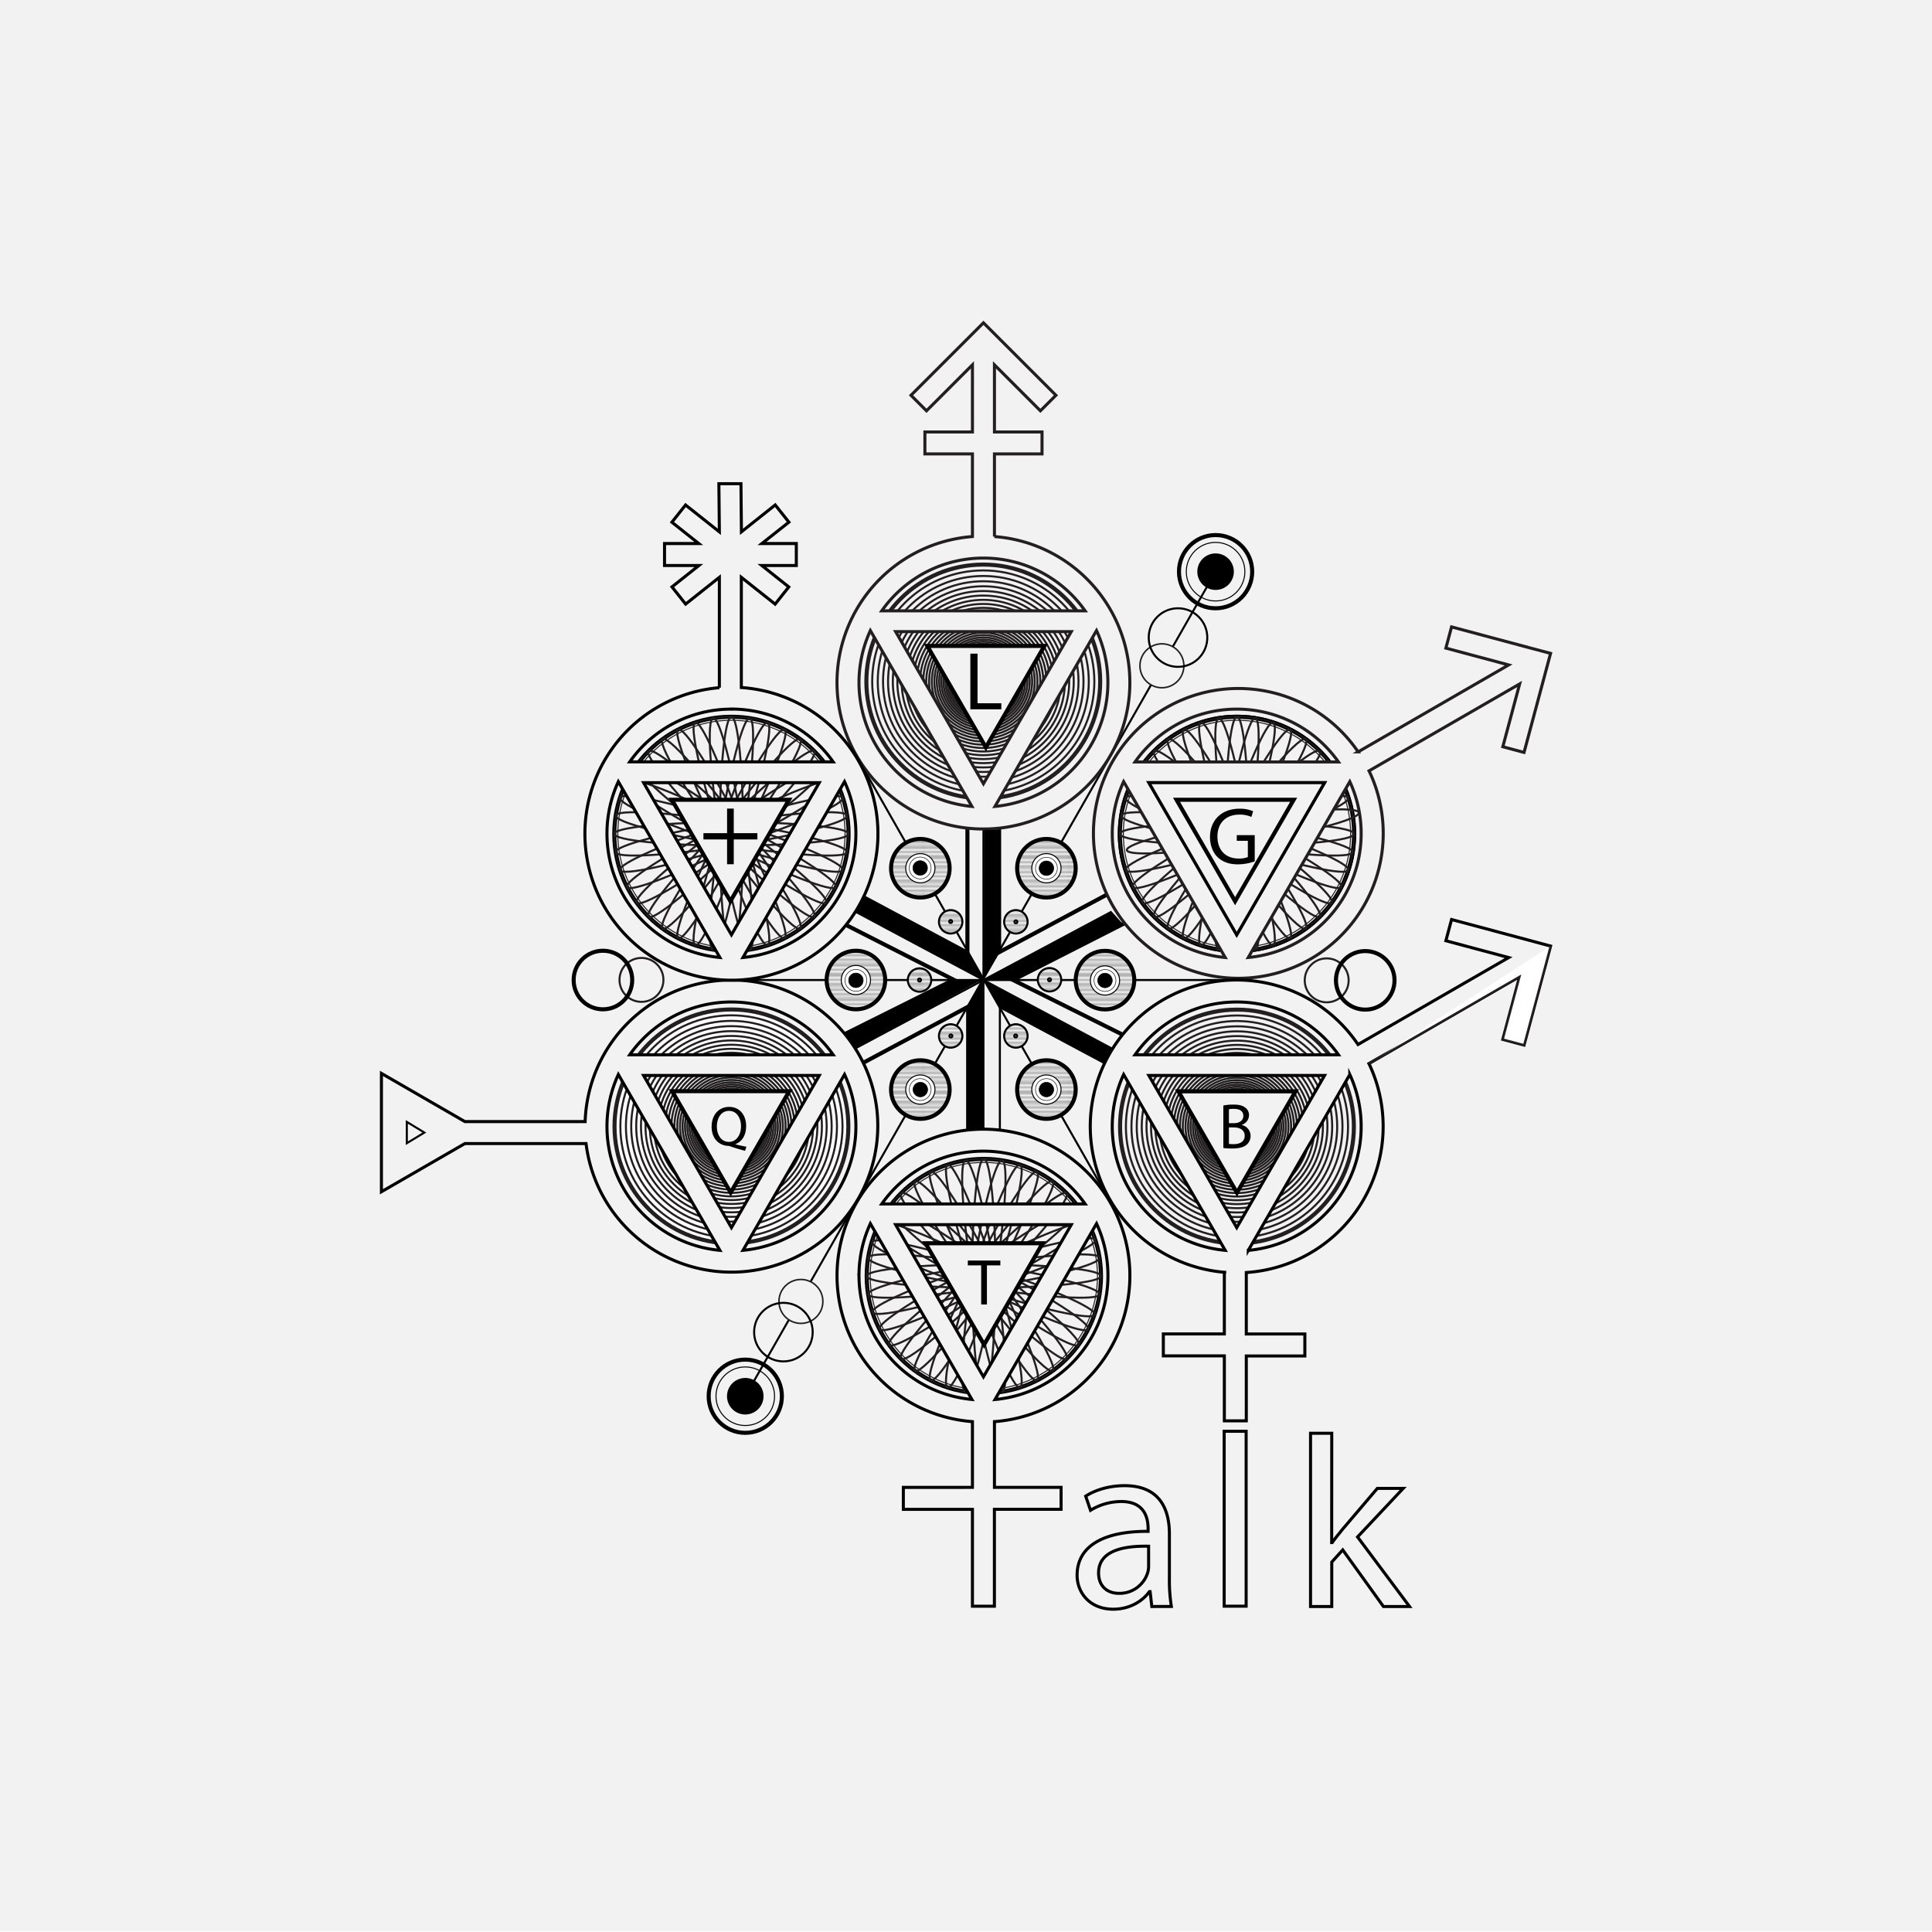 <svg id="Layer_1" data-name="Layer 1" xmlns="http://www.w3.org/2000/svg" xmlns:xlink="http://www.w3.org/1999/xlink" viewBox="0 0 1200 1200"><defs><style>.cls-1,.cls-10,.cls-11,.cls-12,.cls-13,.cls-2,.cls-22,.cls-23,.cls-8,.cls-9{fill:none;}.cls-12,.cls-13,.cls-17,.cls-18,.cls-19,.cls-2,.cls-26,.cls-8,.cls-9{stroke:#231f20;}.cls-2{stroke-linecap:square;stroke-width:0.3px;}.cls-17,.cls-18,.cls-19,.cls-20,.cls-21,.cls-3{fill:#f2f2f2;}.cls-10,.cls-11,.cls-14,.cls-15,.cls-16,.cls-20,.cls-21,.cls-22,.cls-23,.cls-24,.cls-25,.cls-4,.cls-5,.cls-6{stroke:#000;}.cls-10,.cls-11,.cls-12,.cls-13,.cls-14,.cls-15,.cls-16,.cls-17,.cls-18,.cls-19,.cls-20,.cls-21,.cls-22,.cls-24,.cls-25,.cls-26,.cls-4,.cls-5,.cls-6,.cls-8,.cls-9{stroke-miterlimit:10;}.cls-10,.cls-17,.cls-26,.cls-4,.cls-5,.cls-6,.cls-9{stroke-width:1.26px;}.cls-15,.cls-4{fill:url(#USGS_8_Sewage_Disposal);}.cls-5{fill:url(#USGS_8_Sewage_Disposal-5);}.cls-6{fill:url(#USGS_8_Sewage_Disposal-11);}.cls-16,.cls-24,.cls-26,.cls-7{fill:#fff;}.cls-11,.cls-14,.cls-15,.cls-21,.cls-8{stroke-width:2.52px;}.cls-12,.cls-16,.cls-22{stroke-width:0.63px;}.cls-13,.cls-24,.cls-25{stroke-width:0.32px;}.cls-14{fill:url(#USGS_8_Sewage_Disposal-13);}.cls-18{stroke-width:0.95px;}.cls-19,.cls-20,.cls-23{stroke-width:1.89px;}</style><pattern id="USGS_8_Sewage_Disposal" data-name="USGS 8 Sewage Disposal" width="72" height="74.8" patternTransform="translate(29.1 -25.84) scale(1.26)" patternUnits="userSpaceOnUse" viewBox="0 0 72 74.8"><rect class="cls-1" width="72" height="74.8"/><line class="cls-2" x1="72" y1="73.95" x2="144" y2="73.95"/><line class="cls-2" x1="72" y1="72.25" x2="144" y2="72.25"/><line class="cls-2" x1="72" y1="70.55" x2="144" y2="70.55"/><line class="cls-2" x1="72" y1="68.85" x2="144" y2="68.85"/><line class="cls-2" x1="72" y1="67.15" x2="144" y2="67.15"/><line class="cls-2" x1="72" y1="65.45" x2="144" y2="65.45"/><line class="cls-2" x1="72" y1="63.75" x2="144" y2="63.75"/><line class="cls-2" x1="72" y1="62.05" x2="144" y2="62.05"/><line class="cls-2" x1="72" y1="60.35" x2="144" y2="60.35"/><line class="cls-2" x1="72" y1="58.65" x2="144" y2="58.65"/><line class="cls-2" x1="72" y1="56.95" x2="144" y2="56.95"/><line class="cls-2" x1="72" y1="55.25" x2="144" y2="55.25"/><line class="cls-2" x1="72" y1="53.55" x2="144" y2="53.55"/><line class="cls-2" x1="72" y1="51.85" x2="144" y2="51.85"/><line class="cls-2" x1="72" y1="50.15" x2="144" y2="50.15"/><line class="cls-2" x1="72" y1="48.45" x2="144" y2="48.45"/><line class="cls-2" x1="72" y1="46.75" x2="144" y2="46.75"/><line class="cls-2" x1="72" y1="45.05" x2="144" y2="45.05"/><line class="cls-2" x1="72" y1="43.35" x2="144" y2="43.35"/><line class="cls-2" x1="72" y1="41.65" x2="144" y2="41.65"/><line class="cls-2" x1="72" y1="39.95" x2="144" y2="39.95"/><line class="cls-2" x1="72" y1="38.25" x2="144" y2="38.25"/><line class="cls-2" x1="72" y1="36.55" x2="144" y2="36.55"/><line class="cls-2" x1="72" y1="34.85" x2="144" y2="34.85"/><line class="cls-2" x1="72" y1="33.15" x2="144" y2="33.15"/><line class="cls-2" x1="72" y1="31.45" x2="144" y2="31.45"/><line class="cls-2" x1="72" y1="29.75" x2="144" y2="29.75"/><line class="cls-2" x1="72" y1="28.05" x2="144" y2="28.05"/><line class="cls-2" x1="72" y1="26.35" x2="144" y2="26.35"/><line class="cls-2" x1="72" y1="24.65" x2="144" y2="24.65"/><line class="cls-2" x1="72" y1="22.95" x2="144" y2="22.95"/><line class="cls-2" x1="72" y1="21.25" x2="144" y2="21.25"/><line class="cls-2" x1="72" y1="19.55" x2="144" y2="19.55"/><line class="cls-2" x1="72" y1="17.85" x2="144" y2="17.85"/><line class="cls-2" x1="72" y1="16.15" x2="144" y2="16.15"/><line class="cls-2" x1="72" y1="14.45" x2="144" y2="14.45"/><line class="cls-2" x1="72" y1="12.75" x2="144" y2="12.75"/><line class="cls-2" x1="72" y1="11.05" x2="144" y2="11.05"/><line class="cls-2" x1="72" y1="9.35" x2="144" y2="9.35"/><line class="cls-2" x1="72" y1="7.65" x2="144" y2="7.65"/><line class="cls-2" x1="72" y1="5.95" x2="144" y2="5.95"/><line class="cls-2" x1="72" y1="4.25" x2="144" y2="4.25"/><line class="cls-2" x1="72" y1="2.55" x2="144" y2="2.55"/><line class="cls-2" x1="72" y1="0.85" x2="144" y2="0.85"/><line class="cls-2" y1="73.95" x2="72" y2="73.95"/><line class="cls-2" y1="72.25" x2="72" y2="72.25"/><line class="cls-2" y1="70.55" x2="72" y2="70.55"/><line class="cls-2" y1="68.85" x2="72" y2="68.85"/><line class="cls-2" y1="67.15" x2="72" y2="67.15"/><line class="cls-2" y1="65.45" x2="72" y2="65.45"/><line class="cls-2" y1="63.75" x2="72" y2="63.75"/><line class="cls-2" y1="62.05" x2="72" y2="62.05"/><line class="cls-2" y1="60.35" x2="72" y2="60.35"/><line class="cls-2" y1="58.65" x2="72" y2="58.65"/><line class="cls-2" y1="56.95" x2="72" y2="56.95"/><line class="cls-2" y1="55.25" x2="72" y2="55.25"/><line class="cls-2" y1="53.55" x2="72" y2="53.55"/><line class="cls-2" y1="51.85" x2="72" y2="51.85"/><line class="cls-2" y1="50.15" x2="72" y2="50.15"/><line class="cls-2" y1="48.45" x2="72" y2="48.45"/><line class="cls-2" y1="46.75" x2="72" y2="46.75"/><line class="cls-2" y1="45.05" x2="72" y2="45.05"/><line class="cls-2" y1="43.35" x2="72" y2="43.35"/><line class="cls-2" y1="41.65" x2="72" y2="41.65"/><line class="cls-2" y1="39.95" x2="72" y2="39.95"/><line class="cls-2" y1="38.25" x2="72" y2="38.25"/><line class="cls-2" y1="36.55" x2="72" y2="36.55"/><line class="cls-2" y1="34.85" x2="72" y2="34.85"/><line class="cls-2" y1="33.15" x2="72" y2="33.15"/><line class="cls-2" y1="31.45" x2="72" y2="31.45"/><line class="cls-2" y1="29.75" x2="72" y2="29.75"/><line class="cls-2" y1="28.05" x2="72" y2="28.05"/><line class="cls-2" y1="26.35" x2="72" y2="26.35"/><line class="cls-2" y1="24.65" x2="72" y2="24.65"/><line class="cls-2" y1="22.95" x2="72" y2="22.95"/><line class="cls-2" y1="21.25" x2="72" y2="21.25"/><line class="cls-2" y1="19.55" x2="72" y2="19.55"/><line class="cls-2" y1="17.85" x2="72" y2="17.85"/><line class="cls-2" y1="16.15" x2="72" y2="16.15"/><line class="cls-2" y1="14.45" x2="72" y2="14.45"/><line class="cls-2" y1="12.75" x2="72" y2="12.75"/><line class="cls-2" y1="11.05" x2="72" y2="11.05"/><line class="cls-2" y1="9.35" x2="72" y2="9.35"/><line class="cls-2" y1="7.65" x2="72" y2="7.65"/><line class="cls-2" y1="5.95" x2="72" y2="5.95"/><line class="cls-2" y1="4.25" x2="72" y2="4.25"/><line class="cls-2" y1="2.55" x2="72" y2="2.55"/><line class="cls-2" y1="0.85" x2="72" y2="0.85"/><line class="cls-2" x1="-72" y1="73.95" y2="73.95"/><line class="cls-2" x1="-72" y1="72.25" y2="72.25"/><line class="cls-2" x1="-72" y1="70.55" y2="70.55"/><line class="cls-2" x1="-72" y1="68.85" y2="68.85"/><line class="cls-2" x1="-72" y1="67.15" y2="67.15"/><line class="cls-2" x1="-72" y1="65.45" y2="65.45"/><line class="cls-2" x1="-72" y1="63.75" y2="63.75"/><line class="cls-2" x1="-72" y1="62.05" y2="62.05"/><line class="cls-2" x1="-72" y1="60.35" y2="60.35"/><line class="cls-2" x1="-72" y1="58.65" y2="58.65"/><line class="cls-2" x1="-72" y1="56.95" y2="56.95"/><line class="cls-2" x1="-72" y1="55.25" y2="55.25"/><line class="cls-2" x1="-72" y1="53.55" y2="53.55"/><line class="cls-2" x1="-72" y1="51.85" y2="51.85"/><line class="cls-2" x1="-72" y1="50.15" y2="50.15"/><line class="cls-2" x1="-72" y1="48.45" y2="48.45"/><line class="cls-2" x1="-72" y1="46.75" y2="46.75"/><line class="cls-2" x1="-72" y1="45.05" y2="45.05"/><line class="cls-2" x1="-72" y1="43.35" y2="43.35"/><line class="cls-2" x1="-72" y1="41.65" y2="41.65"/><line class="cls-2" x1="-72" y1="39.95" y2="39.95"/><line class="cls-2" x1="-72" y1="38.25" y2="38.25"/><line class="cls-2" x1="-72" y1="36.55" y2="36.55"/><line class="cls-2" x1="-72" y1="34.85" y2="34.85"/><line class="cls-2" x1="-72" y1="33.15" y2="33.15"/><line class="cls-2" x1="-72" y1="31.45" y2="31.45"/><line class="cls-2" x1="-72" y1="29.75" y2="29.75"/><line class="cls-2" x1="-72" y1="28.05" y2="28.05"/><line class="cls-2" x1="-72" y1="26.35" y2="26.35"/><line class="cls-2" x1="-72" y1="24.65" y2="24.65"/><line class="cls-2" x1="-72" y1="22.95" y2="22.95"/><line class="cls-2" x1="-72" y1="21.25" y2="21.25"/><line class="cls-2" x1="-72" y1="19.55" y2="19.55"/><line class="cls-2" x1="-72" y1="17.85" y2="17.85"/><line class="cls-2" x1="-72" y1="16.15" y2="16.15"/><line class="cls-2" x1="-72" y1="14.45" y2="14.45"/><line class="cls-2" x1="-72" y1="12.75" y2="12.75"/><line class="cls-2" x1="-72" y1="11.05" y2="11.05"/><line class="cls-2" x1="-72" y1="9.35" y2="9.35"/><line class="cls-2" x1="-72" y1="7.65" y2="7.65"/><line class="cls-2" x1="-72" y1="5.95" y2="5.95"/><line class="cls-2" x1="-72" y1="4.25" y2="4.25"/><line class="cls-2" x1="-72" y1="2.55" y2="2.55"/><line class="cls-2" x1="-72" y1="0.85" y2="0.85"/></pattern><pattern id="USGS_8_Sewage_Disposal-5" data-name="USGS 8 Sewage Disposal" width="72" height="74.8" patternTransform="translate(31.01 -26.22) scale(1.26)" patternUnits="userSpaceOnUse" viewBox="0 0 72 74.8"><rect class="cls-1" width="72" height="74.8"/><line class="cls-2" x1="72" y1="73.95" x2="144" y2="73.95"/><line class="cls-2" x1="72" y1="72.25" x2="144" y2="72.25"/><line class="cls-2" x1="72" y1="70.55" x2="144" y2="70.55"/><line class="cls-2" x1="72" y1="68.85" x2="144" y2="68.85"/><line class="cls-2" x1="72" y1="67.15" x2="144" y2="67.15"/><line class="cls-2" x1="72" y1="65.45" x2="144" y2="65.45"/><line class="cls-2" x1="72" y1="63.75" x2="144" y2="63.75"/><line class="cls-2" x1="72" y1="62.05" x2="144" y2="62.05"/><line class="cls-2" x1="72" y1="60.35" x2="144" y2="60.35"/><line class="cls-2" x1="72" y1="58.65" x2="144" y2="58.65"/><line class="cls-2" x1="72" y1="56.95" x2="144" y2="56.95"/><line class="cls-2" x1="72" y1="55.25" x2="144" y2="55.25"/><line class="cls-2" x1="72" y1="53.55" x2="144" y2="53.55"/><line class="cls-2" x1="72" y1="51.85" x2="144" y2="51.85"/><line class="cls-2" x1="72" y1="50.15" x2="144" y2="50.15"/><line class="cls-2" x1="72" y1="48.45" x2="144" y2="48.45"/><line class="cls-2" x1="72" y1="46.75" x2="144" y2="46.75"/><line class="cls-2" x1="72" y1="45.05" x2="144" y2="45.05"/><line class="cls-2" x1="72" y1="43.35" x2="144" y2="43.35"/><line class="cls-2" x1="72" y1="41.65" x2="144" y2="41.65"/><line class="cls-2" x1="72" y1="39.95" x2="144" y2="39.95"/><line class="cls-2" x1="72" y1="38.25" x2="144" y2="38.25"/><line class="cls-2" x1="72" y1="36.55" x2="144" y2="36.55"/><line class="cls-2" x1="72" y1="34.85" x2="144" y2="34.85"/><line class="cls-2" x1="72" y1="33.15" x2="144" y2="33.15"/><line class="cls-2" x1="72" y1="31.45" x2="144" y2="31.45"/><line class="cls-2" x1="72" y1="29.75" x2="144" y2="29.75"/><line class="cls-2" x1="72" y1="28.05" x2="144" y2="28.05"/><line class="cls-2" x1="72" y1="26.35" x2="144" y2="26.35"/><line class="cls-2" x1="72" y1="24.65" x2="144" y2="24.65"/><line class="cls-2" x1="72" y1="22.95" x2="144" y2="22.95"/><line class="cls-2" x1="72" y1="21.25" x2="144" y2="21.25"/><line class="cls-2" x1="72" y1="19.55" x2="144" y2="19.55"/><line class="cls-2" x1="72" y1="17.85" x2="144" y2="17.85"/><line class="cls-2" x1="72" y1="16.15" x2="144" y2="16.15"/><line class="cls-2" x1="72" y1="14.45" x2="144" y2="14.45"/><line class="cls-2" x1="72" y1="12.75" x2="144" y2="12.75"/><line class="cls-2" x1="72" y1="11.05" x2="144" y2="11.05"/><line class="cls-2" x1="72" y1="9.35" x2="144" y2="9.35"/><line class="cls-2" x1="72" y1="7.65" x2="144" y2="7.65"/><line class="cls-2" x1="72" y1="5.95" x2="144" y2="5.95"/><line class="cls-2" x1="72" y1="4.25" x2="144" y2="4.25"/><line class="cls-2" x1="72" y1="2.55" x2="144" y2="2.55"/><line class="cls-2" x1="72" y1="0.85" x2="144" y2="0.85"/><line class="cls-2" y1="73.95" x2="72" y2="73.95"/><line class="cls-2" y1="72.25" x2="72" y2="72.25"/><line class="cls-2" y1="70.55" x2="72" y2="70.55"/><line class="cls-2" y1="68.85" x2="72" y2="68.85"/><line class="cls-2" y1="67.15" x2="72" y2="67.15"/><line class="cls-2" y1="65.45" x2="72" y2="65.45"/><line class="cls-2" y1="63.75" x2="72" y2="63.75"/><line class="cls-2" y1="62.05" x2="72" y2="62.05"/><line class="cls-2" y1="60.35" x2="72" y2="60.35"/><line class="cls-2" y1="58.65" x2="72" y2="58.65"/><line class="cls-2" y1="56.95" x2="72" y2="56.95"/><line class="cls-2" y1="55.25" x2="72" y2="55.25"/><line class="cls-2" y1="53.55" x2="72" y2="53.55"/><line class="cls-2" y1="51.85" x2="72" y2="51.85"/><line class="cls-2" y1="50.15" x2="72" y2="50.15"/><line class="cls-2" y1="48.45" x2="72" y2="48.45"/><line class="cls-2" y1="46.75" x2="72" y2="46.75"/><line class="cls-2" y1="45.05" x2="72" y2="45.05"/><line class="cls-2" y1="43.35" x2="72" y2="43.35"/><line class="cls-2" y1="41.65" x2="72" y2="41.65"/><line class="cls-2" y1="39.95" x2="72" y2="39.95"/><line class="cls-2" y1="38.25" x2="72" y2="38.25"/><line class="cls-2" y1="36.55" x2="72" y2="36.55"/><line class="cls-2" y1="34.85" x2="72" y2="34.85"/><line class="cls-2" y1="33.15" x2="72" y2="33.15"/><line class="cls-2" y1="31.45" x2="72" y2="31.45"/><line class="cls-2" y1="29.75" x2="72" y2="29.75"/><line class="cls-2" y1="28.05" x2="72" y2="28.05"/><line class="cls-2" y1="26.35" x2="72" y2="26.35"/><line class="cls-2" y1="24.65" x2="72" y2="24.65"/><line class="cls-2" y1="22.95" x2="72" y2="22.95"/><line class="cls-2" y1="21.25" x2="72" y2="21.25"/><line class="cls-2" y1="19.55" x2="72" y2="19.55"/><line class="cls-2" y1="17.85" x2="72" y2="17.85"/><line class="cls-2" y1="16.15" x2="72" y2="16.15"/><line class="cls-2" y1="14.45" x2="72" y2="14.45"/><line class="cls-2" y1="12.75" x2="72" y2="12.75"/><line class="cls-2" y1="11.05" x2="72" y2="11.05"/><line class="cls-2" y1="9.35" x2="72" y2="9.35"/><line class="cls-2" y1="7.65" x2="72" y2="7.65"/><line class="cls-2" y1="5.95" x2="72" y2="5.95"/><line class="cls-2" y1="4.25" x2="72" y2="4.25"/><line class="cls-2" y1="2.55" x2="72" y2="2.55"/><line class="cls-2" y1="0.85" x2="72" y2="0.85"/><line class="cls-2" x1="-72" y1="73.95" y2="73.95"/><line class="cls-2" x1="-72" y1="72.25" y2="72.25"/><line class="cls-2" x1="-72" y1="70.55" y2="70.55"/><line class="cls-2" x1="-72" y1="68.85" y2="68.85"/><line class="cls-2" x1="-72" y1="67.15" y2="67.15"/><line class="cls-2" x1="-72" y1="65.45" y2="65.45"/><line class="cls-2" x1="-72" y1="63.75" y2="63.75"/><line class="cls-2" x1="-72" y1="62.05" y2="62.05"/><line class="cls-2" x1="-72" y1="60.35" y2="60.35"/><line class="cls-2" x1="-72" y1="58.65" y2="58.65"/><line class="cls-2" x1="-72" y1="56.95" y2="56.95"/><line class="cls-2" x1="-72" y1="55.25" y2="55.25"/><line class="cls-2" x1="-72" y1="53.55" y2="53.55"/><line class="cls-2" x1="-72" y1="51.85" y2="51.85"/><line class="cls-2" x1="-72" y1="50.15" y2="50.15"/><line class="cls-2" x1="-72" y1="48.45" y2="48.45"/><line class="cls-2" x1="-72" y1="46.75" y2="46.75"/><line class="cls-2" x1="-72" y1="45.05" y2="45.05"/><line class="cls-2" x1="-72" y1="43.35" y2="43.35"/><line class="cls-2" x1="-72" y1="41.65" y2="41.65"/><line class="cls-2" x1="-72" y1="39.95" y2="39.95"/><line class="cls-2" x1="-72" y1="38.25" y2="38.25"/><line class="cls-2" x1="-72" y1="36.55" y2="36.55"/><line class="cls-2" x1="-72" y1="34.85" y2="34.85"/><line class="cls-2" x1="-72" y1="33.15" y2="33.15"/><line class="cls-2" x1="-72" y1="31.45" y2="31.45"/><line class="cls-2" x1="-72" y1="29.75" y2="29.75"/><line class="cls-2" x1="-72" y1="28.05" y2="28.05"/><line class="cls-2" x1="-72" y1="26.35" y2="26.35"/><line class="cls-2" x1="-72" y1="24.65" y2="24.65"/><line class="cls-2" x1="-72" y1="22.95" y2="22.95"/><line class="cls-2" x1="-72" y1="21.25" y2="21.25"/><line class="cls-2" x1="-72" y1="19.55" y2="19.55"/><line class="cls-2" x1="-72" y1="17.85" y2="17.85"/><line class="cls-2" x1="-72" y1="16.15" y2="16.15"/><line class="cls-2" x1="-72" y1="14.45" y2="14.45"/><line class="cls-2" x1="-72" y1="12.75" y2="12.75"/><line class="cls-2" x1="-72" y1="11.05" y2="11.05"/><line class="cls-2" x1="-72" y1="9.35" y2="9.35"/><line class="cls-2" x1="-72" y1="7.65" y2="7.65"/><line class="cls-2" x1="-72" y1="5.95" y2="5.95"/><line class="cls-2" x1="-72" y1="4.25" y2="4.25"/><line class="cls-2" x1="-72" y1="2.55" y2="2.55"/><line class="cls-2" x1="-72" y1="0.85" y2="0.85"/></pattern><pattern id="USGS_8_Sewage_Disposal-11" data-name="USGS 8 Sewage Disposal" width="72" height="74.8" patternTransform="translate(27.69 -26.04) scale(1.26)" patternUnits="userSpaceOnUse" viewBox="0 0 72 74.8"><rect class="cls-1" width="72" height="74.8"/><line class="cls-2" x1="72" y1="73.95" x2="144" y2="73.95"/><line class="cls-2" x1="72" y1="72.25" x2="144" y2="72.25"/><line class="cls-2" x1="72" y1="70.55" x2="144" y2="70.55"/><line class="cls-2" x1="72" y1="68.85" x2="144" y2="68.85"/><line class="cls-2" x1="72" y1="67.15" x2="144" y2="67.15"/><line class="cls-2" x1="72" y1="65.45" x2="144" y2="65.45"/><line class="cls-2" x1="72" y1="63.75" x2="144" y2="63.75"/><line class="cls-2" x1="72" y1="62.05" x2="144" y2="62.05"/><line class="cls-2" x1="72" y1="60.35" x2="144" y2="60.35"/><line class="cls-2" x1="72" y1="58.65" x2="144" y2="58.65"/><line class="cls-2" x1="72" y1="56.95" x2="144" y2="56.95"/><line class="cls-2" x1="72" y1="55.25" x2="144" y2="55.25"/><line class="cls-2" x1="72" y1="53.55" x2="144" y2="53.55"/><line class="cls-2" x1="72" y1="51.85" x2="144" y2="51.85"/><line class="cls-2" x1="72" y1="50.15" x2="144" y2="50.15"/><line class="cls-2" x1="72" y1="48.45" x2="144" y2="48.45"/><line class="cls-2" x1="72" y1="46.75" x2="144" y2="46.75"/><line class="cls-2" x1="72" y1="45.05" x2="144" y2="45.05"/><line class="cls-2" x1="72" y1="43.35" x2="144" y2="43.35"/><line class="cls-2" x1="72" y1="41.65" x2="144" y2="41.65"/><line class="cls-2" x1="72" y1="39.95" x2="144" y2="39.95"/><line class="cls-2" x1="72" y1="38.25" x2="144" y2="38.25"/><line class="cls-2" x1="72" y1="36.55" x2="144" y2="36.55"/><line class="cls-2" x1="72" y1="34.85" x2="144" y2="34.85"/><line class="cls-2" x1="72" y1="33.15" x2="144" y2="33.15"/><line class="cls-2" x1="72" y1="31.45" x2="144" y2="31.45"/><line class="cls-2" x1="72" y1="29.75" x2="144" y2="29.75"/><line class="cls-2" x1="72" y1="28.05" x2="144" y2="28.05"/><line class="cls-2" x1="72" y1="26.35" x2="144" y2="26.35"/><line class="cls-2" x1="72" y1="24.65" x2="144" y2="24.65"/><line class="cls-2" x1="72" y1="22.95" x2="144" y2="22.95"/><line class="cls-2" x1="72" y1="21.25" x2="144" y2="21.25"/><line class="cls-2" x1="72" y1="19.55" x2="144" y2="19.55"/><line class="cls-2" x1="72" y1="17.85" x2="144" y2="17.85"/><line class="cls-2" x1="72" y1="16.15" x2="144" y2="16.15"/><line class="cls-2" x1="72" y1="14.45" x2="144" y2="14.45"/><line class="cls-2" x1="72" y1="12.75" x2="144" y2="12.75"/><line class="cls-2" x1="72" y1="11.05" x2="144" y2="11.05"/><line class="cls-2" x1="72" y1="9.35" x2="144" y2="9.35"/><line class="cls-2" x1="72" y1="7.65" x2="144" y2="7.65"/><line class="cls-2" x1="72" y1="5.95" x2="144" y2="5.95"/><line class="cls-2" x1="72" y1="4.25" x2="144" y2="4.25"/><line class="cls-2" x1="72" y1="2.55" x2="144" y2="2.55"/><line class="cls-2" x1="72" y1="0.85" x2="144" y2="0.85"/><line class="cls-2" y1="73.95" x2="72" y2="73.95"/><line class="cls-2" y1="72.25" x2="72" y2="72.25"/><line class="cls-2" y1="70.55" x2="72" y2="70.55"/><line class="cls-2" y1="68.85" x2="72" y2="68.85"/><line class="cls-2" y1="67.15" x2="72" y2="67.15"/><line class="cls-2" y1="65.45" x2="72" y2="65.45"/><line class="cls-2" y1="63.75" x2="72" y2="63.75"/><line class="cls-2" y1="62.05" x2="72" y2="62.05"/><line class="cls-2" y1="60.35" x2="72" y2="60.35"/><line class="cls-2" y1="58.65" x2="72" y2="58.65"/><line class="cls-2" y1="56.95" x2="72" y2="56.95"/><line class="cls-2" y1="55.25" x2="72" y2="55.25"/><line class="cls-2" y1="53.55" x2="72" y2="53.55"/><line class="cls-2" y1="51.85" x2="72" y2="51.85"/><line class="cls-2" y1="50.15" x2="72" y2="50.15"/><line class="cls-2" y1="48.45" x2="72" y2="48.45"/><line class="cls-2" y1="46.75" x2="72" y2="46.75"/><line class="cls-2" y1="45.05" x2="72" y2="45.05"/><line class="cls-2" y1="43.35" x2="72" y2="43.35"/><line class="cls-2" y1="41.65" x2="72" y2="41.65"/><line class="cls-2" y1="39.95" x2="72" y2="39.95"/><line class="cls-2" y1="38.25" x2="72" y2="38.25"/><line class="cls-2" y1="36.55" x2="72" y2="36.55"/><line class="cls-2" y1="34.85" x2="72" y2="34.85"/><line class="cls-2" y1="33.15" x2="72" y2="33.15"/><line class="cls-2" y1="31.45" x2="72" y2="31.45"/><line class="cls-2" y1="29.75" x2="72" y2="29.75"/><line class="cls-2" y1="28.05" x2="72" y2="28.05"/><line class="cls-2" y1="26.35" x2="72" y2="26.35"/><line class="cls-2" y1="24.65" x2="72" y2="24.65"/><line class="cls-2" y1="22.95" x2="72" y2="22.95"/><line class="cls-2" y1="21.25" x2="72" y2="21.25"/><line class="cls-2" y1="19.55" x2="72" y2="19.55"/><line class="cls-2" y1="17.85" x2="72" y2="17.85"/><line class="cls-2" y1="16.15" x2="72" y2="16.15"/><line class="cls-2" y1="14.45" x2="72" y2="14.45"/><line class="cls-2" y1="12.75" x2="72" y2="12.75"/><line class="cls-2" y1="11.05" x2="72" y2="11.05"/><line class="cls-2" y1="9.35" x2="72" y2="9.35"/><line class="cls-2" y1="7.65" x2="72" y2="7.65"/><line class="cls-2" y1="5.95" x2="72" y2="5.95"/><line class="cls-2" y1="4.25" x2="72" y2="4.25"/><line class="cls-2" y1="2.55" x2="72" y2="2.55"/><line class="cls-2" y1="0.85" x2="72" y2="0.85"/><line class="cls-2" x1="-72" y1="73.95" y2="73.95"/><line class="cls-2" x1="-72" y1="72.25" y2="72.25"/><line class="cls-2" x1="-72" y1="70.55" y2="70.55"/><line class="cls-2" x1="-72" y1="68.85" y2="68.85"/><line class="cls-2" x1="-72" y1="67.15" y2="67.15"/><line class="cls-2" x1="-72" y1="65.45" y2="65.45"/><line class="cls-2" x1="-72" y1="63.75" y2="63.75"/><line class="cls-2" x1="-72" y1="62.05" y2="62.05"/><line class="cls-2" x1="-72" y1="60.35" y2="60.35"/><line class="cls-2" x1="-72" y1="58.65" y2="58.65"/><line class="cls-2" x1="-72" y1="56.95" y2="56.95"/><line class="cls-2" x1="-72" y1="55.25" y2="55.25"/><line class="cls-2" x1="-72" y1="53.55" y2="53.55"/><line class="cls-2" x1="-72" y1="51.85" y2="51.85"/><line class="cls-2" x1="-72" y1="50.15" y2="50.15"/><line class="cls-2" x1="-72" y1="48.45" y2="48.45"/><line class="cls-2" x1="-72" y1="46.75" y2="46.75"/><line class="cls-2" x1="-72" y1="45.05" y2="45.05"/><line class="cls-2" x1="-72" y1="43.35" y2="43.35"/><line class="cls-2" x1="-72" y1="41.65" y2="41.65"/><line class="cls-2" x1="-72" y1="39.95" y2="39.95"/><line class="cls-2" x1="-72" y1="38.25" y2="38.25"/><line class="cls-2" x1="-72" y1="36.55" y2="36.55"/><line class="cls-2" x1="-72" y1="34.85" y2="34.85"/><line class="cls-2" x1="-72" y1="33.15" y2="33.15"/><line class="cls-2" x1="-72" y1="31.45" y2="31.45"/><line class="cls-2" x1="-72" y1="29.75" y2="29.75"/><line class="cls-2" x1="-72" y1="28.05" y2="28.05"/><line class="cls-2" x1="-72" y1="26.35" y2="26.35"/><line class="cls-2" x1="-72" y1="24.65" y2="24.65"/><line class="cls-2" x1="-72" y1="22.95" y2="22.95"/><line class="cls-2" x1="-72" y1="21.25" y2="21.25"/><line class="cls-2" x1="-72" y1="19.55" y2="19.55"/><line class="cls-2" x1="-72" y1="17.85" y2="17.85"/><line class="cls-2" x1="-72" y1="16.15" y2="16.15"/><line class="cls-2" x1="-72" y1="14.45" y2="14.45"/><line class="cls-2" x1="-72" y1="12.75" y2="12.75"/><line class="cls-2" x1="-72" y1="11.05" y2="11.05"/><line class="cls-2" x1="-72" y1="9.35" y2="9.35"/><line class="cls-2" x1="-72" y1="7.65" y2="7.65"/><line class="cls-2" x1="-72" y1="5.95" y2="5.95"/><line class="cls-2" x1="-72" y1="4.25" y2="4.25"/><line class="cls-2" x1="-72" y1="2.55" y2="2.55"/><line class="cls-2" x1="-72" y1="0.85" y2="0.85"/></pattern><pattern id="USGS_8_Sewage_Disposal-13" data-name="USGS 8 Sewage Disposal" width="72" height="74.8" patternTransform="translate(31.83 -25.76) scale(1.26)" patternUnits="userSpaceOnUse" viewBox="0 0 72 74.8"><rect class="cls-1" width="72" height="74.8"/><line class="cls-2" x1="72" y1="73.95" x2="144" y2="73.95"/><line class="cls-2" x1="72" y1="72.25" x2="144" y2="72.25"/><line class="cls-2" x1="72" y1="70.55" x2="144" y2="70.55"/><line class="cls-2" x1="72" y1="68.85" x2="144" y2="68.85"/><line class="cls-2" x1="72" y1="67.15" x2="144" y2="67.15"/><line class="cls-2" x1="72" y1="65.45" x2="144" y2="65.45"/><line class="cls-2" x1="72" y1="63.75" x2="144" y2="63.75"/><line class="cls-2" x1="72" y1="62.05" x2="144" y2="62.05"/><line class="cls-2" x1="72" y1="60.35" x2="144" y2="60.35"/><line class="cls-2" x1="72" y1="58.65" x2="144" y2="58.65"/><line class="cls-2" x1="72" y1="56.95" x2="144" y2="56.95"/><line class="cls-2" x1="72" y1="55.25" x2="144" y2="55.25"/><line class="cls-2" x1="72" y1="53.55" x2="144" y2="53.55"/><line class="cls-2" x1="72" y1="51.85" x2="144" y2="51.85"/><line class="cls-2" x1="72" y1="50.15" x2="144" y2="50.15"/><line class="cls-2" x1="72" y1="48.45" x2="144" y2="48.45"/><line class="cls-2" x1="72" y1="46.75" x2="144" y2="46.75"/><line class="cls-2" x1="72" y1="45.05" x2="144" y2="45.05"/><line class="cls-2" x1="72" y1="43.35" x2="144" y2="43.35"/><line class="cls-2" x1="72" y1="41.65" x2="144" y2="41.65"/><line class="cls-2" x1="72" y1="39.95" x2="144" y2="39.95"/><line class="cls-2" x1="72" y1="38.25" x2="144" y2="38.25"/><line class="cls-2" x1="72" y1="36.55" x2="144" y2="36.55"/><line class="cls-2" x1="72" y1="34.85" x2="144" y2="34.85"/><line class="cls-2" x1="72" y1="33.15" x2="144" y2="33.15"/><line class="cls-2" x1="72" y1="31.45" x2="144" y2="31.45"/><line class="cls-2" x1="72" y1="29.75" x2="144" y2="29.75"/><line class="cls-2" x1="72" y1="28.05" x2="144" y2="28.05"/><line class="cls-2" x1="72" y1="26.35" x2="144" y2="26.35"/><line class="cls-2" x1="72" y1="24.65" x2="144" y2="24.65"/><line class="cls-2" x1="72" y1="22.95" x2="144" y2="22.95"/><line class="cls-2" x1="72" y1="21.25" x2="144" y2="21.25"/><line class="cls-2" x1="72" y1="19.55" x2="144" y2="19.55"/><line class="cls-2" x1="72" y1="17.85" x2="144" y2="17.85"/><line class="cls-2" x1="72" y1="16.15" x2="144" y2="16.15"/><line class="cls-2" x1="72" y1="14.45" x2="144" y2="14.45"/><line class="cls-2" x1="72" y1="12.75" x2="144" y2="12.75"/><line class="cls-2" x1="72" y1="11.05" x2="144" y2="11.05"/><line class="cls-2" x1="72" y1="9.35" x2="144" y2="9.35"/><line class="cls-2" x1="72" y1="7.65" x2="144" y2="7.65"/><line class="cls-2" x1="72" y1="5.95" x2="144" y2="5.95"/><line class="cls-2" x1="72" y1="4.25" x2="144" y2="4.25"/><line class="cls-2" x1="72" y1="2.55" x2="144" y2="2.55"/><line class="cls-2" x1="72" y1="0.85" x2="144" y2="0.85"/><line class="cls-2" y1="73.95" x2="72" y2="73.95"/><line class="cls-2" y1="72.25" x2="72" y2="72.25"/><line class="cls-2" y1="70.55" x2="72" y2="70.55"/><line class="cls-2" y1="68.85" x2="72" y2="68.85"/><line class="cls-2" y1="67.15" x2="72" y2="67.15"/><line class="cls-2" y1="65.45" x2="72" y2="65.45"/><line class="cls-2" y1="63.75" x2="72" y2="63.75"/><line class="cls-2" y1="62.05" x2="72" y2="62.05"/><line class="cls-2" y1="60.35" x2="72" y2="60.35"/><line class="cls-2" y1="58.65" x2="72" y2="58.65"/><line class="cls-2" y1="56.95" x2="72" y2="56.95"/><line class="cls-2" y1="55.25" x2="72" y2="55.25"/><line class="cls-2" y1="53.55" x2="72" y2="53.55"/><line class="cls-2" y1="51.85" x2="72" y2="51.85"/><line class="cls-2" y1="50.15" x2="72" y2="50.15"/><line class="cls-2" y1="48.45" x2="72" y2="48.45"/><line class="cls-2" y1="46.75" x2="72" y2="46.75"/><line class="cls-2" y1="45.05" x2="72" y2="45.05"/><line class="cls-2" y1="43.35" x2="72" y2="43.35"/><line class="cls-2" y1="41.65" x2="72" y2="41.65"/><line class="cls-2" y1="39.95" x2="72" y2="39.95"/><line class="cls-2" y1="38.25" x2="72" y2="38.25"/><line class="cls-2" y1="36.55" x2="72" y2="36.55"/><line class="cls-2" y1="34.85" x2="72" y2="34.85"/><line class="cls-2" y1="33.15" x2="72" y2="33.15"/><line class="cls-2" y1="31.45" x2="72" y2="31.45"/><line class="cls-2" y1="29.75" x2="72" y2="29.75"/><line class="cls-2" y1="28.05" x2="72" y2="28.05"/><line class="cls-2" y1="26.35" x2="72" y2="26.35"/><line class="cls-2" y1="24.65" x2="72" y2="24.65"/><line class="cls-2" y1="22.95" x2="72" y2="22.95"/><line class="cls-2" y1="21.25" x2="72" y2="21.25"/><line class="cls-2" y1="19.55" x2="72" y2="19.55"/><line class="cls-2" y1="17.85" x2="72" y2="17.85"/><line class="cls-2" y1="16.15" x2="72" y2="16.15"/><line class="cls-2" y1="14.45" x2="72" y2="14.45"/><line class="cls-2" y1="12.75" x2="72" y2="12.75"/><line class="cls-2" y1="11.05" x2="72" y2="11.05"/><line class="cls-2" y1="9.35" x2="72" y2="9.35"/><line class="cls-2" y1="7.65" x2="72" y2="7.65"/><line class="cls-2" y1="5.95" x2="72" y2="5.95"/><line class="cls-2" y1="4.25" x2="72" y2="4.25"/><line class="cls-2" y1="2.55" x2="72" y2="2.55"/><line class="cls-2" y1="0.85" x2="72" y2="0.85"/><line class="cls-2" x1="-72" y1="73.95" y2="73.95"/><line class="cls-2" x1="-72" y1="72.25" y2="72.25"/><line class="cls-2" x1="-72" y1="70.55" y2="70.55"/><line class="cls-2" x1="-72" y1="68.85" y2="68.85"/><line class="cls-2" x1="-72" y1="67.15" y2="67.15"/><line class="cls-2" x1="-72" y1="65.45" y2="65.45"/><line class="cls-2" x1="-72" y1="63.75" y2="63.75"/><line class="cls-2" x1="-72" y1="62.05" y2="62.05"/><line class="cls-2" x1="-72" y1="60.35" y2="60.35"/><line class="cls-2" x1="-72" y1="58.65" y2="58.65"/><line class="cls-2" x1="-72" y1="56.95" y2="56.95"/><line class="cls-2" x1="-72" y1="55.25" y2="55.25"/><line class="cls-2" x1="-72" y1="53.55" y2="53.55"/><line class="cls-2" x1="-72" y1="51.85" y2="51.85"/><line class="cls-2" x1="-72" y1="50.15" y2="50.15"/><line class="cls-2" x1="-72" y1="48.45" y2="48.45"/><line class="cls-2" x1="-72" y1="46.75" y2="46.75"/><line class="cls-2" x1="-72" y1="45.05" y2="45.05"/><line class="cls-2" x1="-72" y1="43.35" y2="43.35"/><line class="cls-2" x1="-72" y1="41.65" y2="41.65"/><line class="cls-2" x1="-72" y1="39.95" y2="39.95"/><line class="cls-2" x1="-72" y1="38.25" y2="38.25"/><line class="cls-2" x1="-72" y1="36.55" y2="36.55"/><line class="cls-2" x1="-72" y1="34.85" y2="34.85"/><line class="cls-2" x1="-72" y1="33.15" y2="33.15"/><line class="cls-2" x1="-72" y1="31.45" y2="31.45"/><line class="cls-2" x1="-72" y1="29.75" y2="29.75"/><line class="cls-2" x1="-72" y1="28.05" y2="28.05"/><line class="cls-2" x1="-72" y1="26.35" y2="26.35"/><line class="cls-2" x1="-72" y1="24.65" y2="24.65"/><line class="cls-2" x1="-72" y1="22.95" y2="22.95"/><line class="cls-2" x1="-72" y1="21.25" y2="21.25"/><line class="cls-2" x1="-72" y1="19.55" y2="19.55"/><line class="cls-2" x1="-72" y1="17.85" y2="17.85"/><line class="cls-2" x1="-72" y1="16.15" y2="16.15"/><line class="cls-2" x1="-72" y1="14.45" y2="14.45"/><line class="cls-2" x1="-72" y1="12.75" y2="12.75"/><line class="cls-2" x1="-72" y1="11.05" y2="11.05"/><line class="cls-2" x1="-72" y1="9.35" y2="9.35"/><line class="cls-2" x1="-72" y1="7.65" y2="7.65"/><line class="cls-2" x1="-72" y1="5.95" y2="5.95"/><line class="cls-2" x1="-72" y1="4.25" y2="4.25"/><line class="cls-2" x1="-72" y1="2.55" y2="2.55"/><line class="cls-2" x1="-72" y1="0.85" y2="0.85"/></pattern></defs><title>lgbtq</title><rect class="cls-3" y="-0.5" width="1200" height="1200"/><circle class="cls-4" cx="590.48" cy="643.45" r="7.28"/><circle class="cls-4" cx="630.98" cy="643.45" r="7.28"/><circle class="cls-5" cx="651.87" cy="608.53" r="7.28"/><circle class="cls-4" cx="630.98" cy="572.55" r="7.28"/><circle class="cls-4" cx="590.48" cy="572.55" r="7.28"/><circle class="cls-6" cx="571.14" cy="608.71" r="7.28"/><circle class="cls-7" cx="454.31" cy="699.62" r="72.62"/><circle class="cls-8" cx="454.31" cy="699.62" r="72.62"/><circle class="cls-9" cx="454.31" cy="699.62" r="20.14"/><circle class="cls-9" cx="454.31" cy="699.62" r="21.2"/><circle class="cls-9" cx="454.31" cy="699.62" r="22.32"/><circle class="cls-9" cx="454.31" cy="699.62" r="23.49"/><circle class="cls-9" cx="454.31" cy="699.62" r="24.73"/><circle class="cls-9" cx="454.31" cy="699.62" r="26.03"/><circle class="cls-9" cx="454.31" cy="699.62" r="27.4"/><circle class="cls-9" cx="454.31" cy="699.62" r="28.84"/><circle class="cls-9" cx="454.31" cy="699.62" r="30.36"/><circle class="cls-9" cx="454.31" cy="699.62" r="31.96"/><circle class="cls-9" cx="454.31" cy="699.62" r="33.64"/><circle class="cls-9" cx="454.31" cy="699.62" r="35.41"/><circle class="cls-9" cx="454.31" cy="699.62" r="37.28"/><circle class="cls-9" cx="454.31" cy="699.62" r="39.24"/><circle class="cls-9" cx="454.31" cy="699.62" r="41.3"/><circle class="cls-9" cx="454.31" cy="699.62" r="43.48"/><circle class="cls-9" cx="454.31" cy="699.62" r="45.77"/><circle class="cls-9" cx="454.31" cy="699.62" r="48.18"/><circle class="cls-9" cx="454.31" cy="699.62" r="50.71"/><circle class="cls-9" cx="454.31" cy="699.62" r="53.38"/><circle class="cls-9" cx="454.31" cy="699.62" r="56.19"/><circle class="cls-9" cx="454.31" cy="699.62" r="59.15"/><circle class="cls-9" cx="454.31" cy="699.62" r="62.26"/><circle class="cls-9" cx="454.31" cy="699.62" r="65.54"/><circle class="cls-9" cx="454.31" cy="699.62" r="68.99"/><circle class="cls-9" cx="454.31" cy="699.62" r="72.62"/><circle class="cls-3" cx="610.73" cy="423.29" r="72.62"/><circle class="cls-8" cx="610.73" cy="423.29" r="72.62"/><circle class="cls-9" cx="610.73" cy="423.29" r="20.14"/><circle class="cls-9" cx="610.73" cy="423.29" r="21.2"/><circle class="cls-9" cx="610.73" cy="423.29" r="22.32"/><circle class="cls-9" cx="610.73" cy="423.29" r="23.49"/><circle class="cls-9" cx="610.73" cy="423.29" r="24.73"/><circle class="cls-9" cx="610.73" cy="423.29" r="26.03"/><circle class="cls-9" cx="610.73" cy="423.29" r="27.4"/><circle class="cls-9" cx="610.73" cy="423.29" r="28.84"/><circle class="cls-9" cx="610.73" cy="423.29" r="30.36"/><circle class="cls-9" cx="610.73" cy="423.29" r="31.96"/><circle class="cls-9" cx="610.73" cy="423.29" r="33.64"/><circle class="cls-9" cx="610.73" cy="423.29" r="35.41"/><circle class="cls-9" cx="610.73" cy="423.29" r="37.28"/><circle class="cls-9" cx="610.73" cy="423.29" r="39.24"/><circle class="cls-9" cx="610.73" cy="423.29" r="41.3"/><circle class="cls-9" cx="610.73" cy="423.29" r="43.48"/><circle class="cls-9" cx="610.73" cy="423.29" r="45.77"/><circle class="cls-9" cx="610.73" cy="423.29" r="48.18"/><circle class="cls-9" cx="610.73" cy="423.29" r="50.71"/><circle class="cls-9" cx="610.73" cy="423.29" r="53.38"/><circle class="cls-9" cx="610.73" cy="423.29" r="56.19"/><circle class="cls-9" cx="610.73" cy="423.29" r="59.15"/><circle class="cls-9" cx="610.73" cy="423.29" r="62.26"/><circle class="cls-9" cx="610.73" cy="423.29" r="65.54"/><circle class="cls-9" cx="610.73" cy="423.29" r="68.99"/><circle class="cls-9" cx="610.73" cy="423.29" r="72.62"/><circle class="cls-3" cx="768.3" cy="699.72" r="72.62"/><circle class="cls-8" cx="768.3" cy="699.72" r="72.62"/><circle class="cls-9" cx="768.3" cy="699.72" r="20.14"/><circle class="cls-9" cx="768.3" cy="699.72" r="21.2"/><circle class="cls-9" cx="768.3" cy="699.72" r="22.32"/><circle class="cls-9" cx="768.3" cy="699.72" r="23.49"/><circle class="cls-9" cx="768.3" cy="699.72" r="24.73"/><circle class="cls-9" cx="768.3" cy="699.72" r="26.03"/><circle class="cls-9" cx="768.3" cy="699.72" r="27.4"/><circle class="cls-9" cx="768.3" cy="699.72" r="28.84"/><circle class="cls-9" cx="768.3" cy="699.72" r="30.36"/><circle class="cls-9" cx="768.3" cy="699.72" r="31.96"/><circle class="cls-9" cx="768.3" cy="699.72" r="33.64"/><circle class="cls-9" cx="768.3" cy="699.72" r="35.41"/><circle class="cls-9" cx="768.3" cy="699.72" r="37.28"/><circle class="cls-9" cx="768.3" cy="699.72" r="39.24"/><circle class="cls-9" cx="768.3" cy="699.72" r="41.3"/><circle class="cls-9" cx="768.3" cy="699.72" r="43.48"/><circle class="cls-9" cx="768.3" cy="699.72" r="45.77"/><circle class="cls-9" cx="768.3" cy="699.72" r="48.18"/><circle class="cls-9" cx="768.3" cy="699.72" r="50.71"/><circle class="cls-9" cx="768.3" cy="699.72" r="53.38"/><circle class="cls-9" cx="768.3" cy="699.72" r="56.19"/><circle class="cls-9" cx="768.3" cy="699.72" r="59.15"/><circle class="cls-9" cx="768.3" cy="699.72" r="62.26"/><circle class="cls-9" cx="768.3" cy="699.72" r="65.54"/><circle class="cls-9" cx="768.3" cy="699.72" r="68.99"/><circle class="cls-9" cx="768.3" cy="699.72" r="72.62"/><polygon class="cls-10" points="689.28 662.11 621.04 625.63 621.04 706.3 686.41 742.63 689.28 662.11"/><circle class="cls-3" cx="454.31" cy="517.94" r="72.76"/><circle class="cls-11" cx="454.31" cy="517.94" r="72.76"/><circle class="cls-12" cx="454.31" cy="517.94" r="70.58"/><circle class="cls-12" cx="454.31" cy="517.94" r="72.76"/><ellipse class="cls-13" cx="454.31" cy="517.94" rx="7.28" ry="72.76"/><ellipse class="cls-9" cx="454.31" cy="517.94" rx="72.76" ry="7.28" transform="translate(-128.32 885.64) rotate(-81)"/><ellipse class="cls-9" cx="454.31" cy="517.94" rx="72.76" ry="7.28" transform="translate(-178.67 789.97) rotate(-72)"/><ellipse class="cls-9" cx="454.31" cy="517.94" rx="72.76" ry="7.28" transform="translate(-213.43 687.6) rotate(-63)"/><ellipse class="cls-9" cx="454.31" cy="517.94" rx="72.76" ry="7.28" transform="translate(-231.75 581.05) rotate(-54)"/><ellipse class="cls-9" cx="454.31" cy="517.94" rx="72.76" ry="7.28" transform="translate(-233.17 472.95) rotate(-45)"/><ellipse class="cls-9" cx="454.31" cy="517.94" rx="72.76" ry="7.28" transform="translate(-217.67 365.96) rotate(-36)"/><ellipse class="cls-9" cx="454.31" cy="517.94" rx="72.76" ry="7.28" transform="translate(-185.62 262.71) rotate(-27)"/><ellipse class="cls-9" cx="454.31" cy="517.94" rx="72.76" ry="7.28" transform="translate(-137.82 165.74) rotate(-18)"/><ellipse class="cls-9" cx="454.31" cy="517.94" rx="72.76" ry="7.28" transform="translate(-75.43 77.45) rotate(-9)"/><ellipse class="cls-9" cx="454.31" cy="517.94" rx="72.76" ry="7.28"/><ellipse class="cls-9" cx="454.31" cy="517.94" rx="7.28" ry="72.76" transform="translate(-128.32 885.64) rotate(-81)"/><ellipse class="cls-9" cx="454.31" cy="517.94" rx="7.28" ry="72.76" transform="translate(-178.67 789.97) rotate(-72)"/><ellipse class="cls-9" cx="454.31" cy="517.94" rx="7.28" ry="72.76" transform="translate(-213.43 687.6) rotate(-63)"/><ellipse class="cls-9" cx="454.31" cy="517.94" rx="7.28" ry="72.76" transform="translate(-231.75 581.05) rotate(-54)"/><ellipse class="cls-9" cx="454.31" cy="517.94" rx="7.28" ry="72.76" transform="translate(-233.17 472.95) rotate(-45)"/><ellipse class="cls-9" cx="454.31" cy="517.94" rx="7.28" ry="72.76" transform="translate(-217.67 365.96) rotate(-36)"/><ellipse class="cls-9" cx="454.31" cy="517.94" rx="7.28" ry="72.76" transform="translate(-185.62 262.71) rotate(-27)"/><ellipse class="cls-9" cx="454.31" cy="517.94" rx="7.28" ry="72.76" transform="translate(-137.82 165.74) rotate(-18)"/><ellipse class="cls-9" cx="454.31" cy="517.94" rx="7.28" ry="72.76" transform="translate(-75.43 77.45) rotate(-9)"/><ellipse class="cls-9" cx="454.31" cy="517.94" rx="7.28" ry="72.76"/><circle class="cls-3" cx="611.08" cy="792.58" r="72.76"/><circle class="cls-11" cx="611.08" cy="792.58" r="72.76"/><circle class="cls-12" cx="611.08" cy="792.58" r="70.58"/><circle class="cls-12" cx="611.08" cy="792.58" r="72.76"/><ellipse class="cls-13" cx="611.08" cy="792.58" rx="7.28" ry="72.76"/><ellipse class="cls-9" cx="611.08" cy="792.58" rx="72.76" ry="7.28" transform="translate(-267.34 1272.14) rotate(-81)"/><ellipse class="cls-9" cx="611.08" cy="792.58" rx="72.76" ry="7.28" transform="translate(-331.54 1128.82) rotate(-72)"/><ellipse class="cls-9" cx="611.08" cy="792.58" rx="72.76" ry="7.28" transform="translate(-372.54 977.23) rotate(-63)"/><ellipse class="cls-9" cx="611.08" cy="792.58" rx="72.76" ry="7.28" transform="translate(-389.31 821.08) rotate(-54)"/><ellipse class="cls-9" cx="611.08" cy="792.58" rx="72.76" ry="7.28" transform="translate(-381.46 664.24) rotate(-45)"/><ellipse class="cls-9" cx="611.08" cy="792.58" rx="72.76" ry="7.28" transform="translate(-349.16 510.55) rotate(-36)"/><ellipse class="cls-9" cx="611.08" cy="792.58" rx="72.76" ry="7.28" transform="translate(-293.22 363.81) rotate(-27)"/><ellipse class="cls-9" cx="611.08" cy="792.58" rx="72.76" ry="7.28" transform="translate(-215.01 227.62) rotate(-18)"/><ellipse class="cls-9" cx="611.08" cy="792.58" rx="72.76" ry="7.28" transform="translate(-116.46 105.35) rotate(-9)"/><ellipse class="cls-9" cx="611.08" cy="792.58" rx="72.76" ry="7.28"/><ellipse class="cls-9" cx="611.08" cy="792.58" rx="7.28" ry="72.76" transform="translate(-267.34 1272.14) rotate(-81)"/><ellipse class="cls-9" cx="611.08" cy="792.58" rx="7.28" ry="72.76" transform="matrix(0.31, -0.95, 0.95, 0.31, -331.54, 1128.82)"/><ellipse class="cls-9" cx="611.08" cy="792.58" rx="7.28" ry="72.76" transform="translate(-372.54 977.23) rotate(-63)"/><ellipse class="cls-9" cx="611.08" cy="792.58" rx="7.28" ry="72.76" transform="translate(-389.31 821.08) rotate(-54)"/><ellipse class="cls-9" cx="611.08" cy="792.58" rx="7.28" ry="72.76" transform="translate(-381.46 664.24) rotate(-45)"/><ellipse class="cls-9" cx="611.08" cy="792.58" rx="7.28" ry="72.76" transform="translate(-349.16 510.55) rotate(-36)"/><ellipse class="cls-9" cx="611.08" cy="792.58" rx="7.28" ry="72.76" transform="translate(-293.22 363.81) rotate(-27)"/><ellipse class="cls-9" cx="611.08" cy="792.58" rx="7.28" ry="72.76" transform="translate(-215.01 227.62) rotate(-18)"/><ellipse class="cls-9" cx="611.08" cy="792.58" rx="7.28" ry="72.76" transform="translate(-116.46 105.35) rotate(-9)"/><ellipse class="cls-9" cx="611.08" cy="792.58" rx="7.28" ry="72.76"/><circle class="cls-7" cx="768.3" cy="517.94" r="72.76"/><circle class="cls-11" cx="768.3" cy="517.94" r="72.76"/><circle class="cls-12" cx="768.3" cy="517.94" r="70.58"/><circle class="cls-12" cx="768.3" cy="517.94" r="72.76"/><ellipse class="cls-13" cx="768.3" cy="517.94" rx="7.28" ry="72.76"/><ellipse class="cls-9" cx="768.3" cy="517.94" rx="72.76" ry="7.28" transform="translate(136.55 1195.76) rotate(-81)"/><ellipse class="cls-9" cx="768.3" cy="517.94" rx="72.76" ry="7.28" transform="translate(38.29 1088.58) rotate(-72)"/><ellipse class="cls-9" cx="768.3" cy="517.94" rx="72.76" ry="7.28" transform="translate(-41.99 967.36) rotate(-63)"/><ellipse class="cls-9" cx="768.3" cy="517.94" rx="72.76" ry="7.28" transform="translate(-102.32 835.07) rotate(-54)"/><ellipse class="cls-9" cx="768.3" cy="517.94" rx="72.76" ry="7.28" transform="translate(-141.21 694.97) rotate(-45)"/><ellipse class="cls-9" cx="768.3" cy="517.94" rx="72.76" ry="7.28" transform="translate(-157.71 550.51) rotate(-36)"/><ellipse class="cls-9" cx="768.3" cy="517.94" rx="72.76" ry="7.28" transform="translate(-151.4 405.25) rotate(-27)"/><ellipse class="cls-9" cx="768.3" cy="517.94" rx="72.76" ry="7.28" transform="translate(-122.45 262.77) rotate(-18)"/><ellipse class="cls-9" cx="768.3" cy="517.94" rx="72.76" ry="7.28" transform="translate(-71.56 126.57) rotate(-9)"/><ellipse class="cls-9" cx="768.3" cy="517.94" rx="72.76" ry="7.28"/><ellipse class="cls-9" cx="768.3" cy="517.94" rx="7.28" ry="72.76" transform="translate(136.55 1195.76) rotate(-81)"/><ellipse class="cls-9" cx="768.3" cy="517.94" rx="7.28" ry="72.76" transform="translate(38.29 1088.58) rotate(-72)"/><ellipse class="cls-9" cx="768.3" cy="517.94" rx="7.28" ry="72.76" transform="translate(-41.99 967.36) rotate(-63)"/><ellipse class="cls-9" cx="768.3" cy="517.94" rx="7.28" ry="72.76" transform="translate(-102.32 835.07) rotate(-54)"/><ellipse class="cls-9" cx="768.3" cy="517.94" rx="7.28" ry="72.76" transform="translate(-141.21 694.97) rotate(-45)"/><ellipse class="cls-9" cx="768.3" cy="517.94" rx="7.28" ry="72.76" transform="translate(-157.71 550.51) rotate(-36)"/><ellipse class="cls-9" cx="768.3" cy="517.94" rx="7.28" ry="72.76" transform="translate(-151.4 405.25) rotate(-27)"/><ellipse class="cls-9" cx="768.3" cy="517.94" rx="7.28" ry="72.76" transform="translate(-122.45 262.77) rotate(-18)"/><ellipse class="cls-9" cx="768.3" cy="517.94" rx="7.28" ry="72.76" transform="translate(-71.56 126.57) rotate(-9)"/><ellipse class="cls-9" cx="768.3" cy="517.94" rx="7.28" ry="72.76"/><line class="cls-10" x1="610.84" y1="514.88" x2="610.84" y2="701.36"/><line class="cls-10" x1="531.62" y1="566.43" x2="690.84" y2="651.39"/><line class="cls-10" x1="704.52" y1="608.71" x2="767.14" y2="608.71"/><line class="cls-10" x1="659.14" y1="608.71" x2="668.14" y2="608.71"/><line class="cls-10" x1="578.42" y1="608.71" x2="644.59" y2="608.71"/><line class="cls-10" x1="549.81" y1="608.71" x2="563.87" y2="608.71"/><line class="cls-10" x1="454.31" y1="608.71" x2="513.43" y2="608.71"/><polyline class="cls-10" points="531.74 650.92 689.95 566.49 696.86 574.24 629.18 608.68"/><line class="cls-10" x1="659.03" y1="692.68" x2="690.84" y2="748.52"/><line class="cls-10" x1="634.58" y1="649.77" x2="640.7" y2="660.5"/><line class="cls-10" x1="594.16" y1="578.82" x2="627.38" y2="637.13"/><line class="cls-10" x1="580.64" y1="555.09" x2="586.96" y2="566.18"/><line class="cls-10" x1="531.62" y1="469.04" x2="562.56" y2="523.35"/><line class="cls-10" x1="562.11" y1="693.28" x2="462.69" y2="867.6"/><line class="cls-10" x1="586.92" y1="649.79" x2="580.87" y2="660.4"/><line class="cls-10" x1="627.38" y1="578.86" x2="594.13" y2="637.16"/><line class="cls-10" x1="640.92" y1="555.11" x2="634.58" y2="566.23"/><line class="cls-10" x1="755.02" y1="355.08" x2="658.97" y2="523.48"/><circle class="cls-14" cx="686.33" cy="608.78" r="18.19"/><circle class="cls-15" cx="649.95" cy="539.28" r="18.19"/><circle class="cls-15" cx="571.64" cy="539.28" r="18.19"/><circle class="cls-15" cx="531.62" cy="608.71" r="18.19"/><circle class="cls-15" cx="571.64" cy="676.75" r="18.19"/><circle class="cls-15" cx="649.95" cy="676.75" r="18.19"/><polyline class="cls-11" points="533.1 661.76 601.34 625.28 601.34 705.96"/><polyline class="cls-11" points="700.55 572.36 629.18 608.68 700.94 644.48"/><polyline class="cls-11" points="521 572.24 592.37 608.56 520.6 644.36"/><polyline class="cls-11" points="688.82 554.96 620.57 591.44 620.57 510.77"/><polyline class="cls-11" points="532.63 555.3 600.88 591.78 600.88 511.11"/><circle class="cls-16" cx="571.64" cy="676.75" r="9.08"/><circle class="cls-16" cx="649.95" cy="676.75" r="9.08"/><circle class="cls-16" cx="531.62" cy="608.71" r="9.08"/><circle class="cls-16" cx="686.33" cy="608.99" r="9.08"/><circle class="cls-16" cx="571.64" cy="539.28" r="9.08"/><circle class="cls-16" cx="649.95" cy="539.28" r="9.08"/><circle class="cls-17" cx="824.03" cy="608.91" r="13.64"/><circle class="cls-11" cx="847.97" cy="608.91" r="18.19"/><circle class="cls-17" cx="398.43" cy="608.63" r="13.64"/><circle class="cls-11" cx="374.49" cy="608.71" r="18.19"/><circle class="cls-18" cx="721.68" cy="413.53" r="13.64"/><circle class="cls-10" cx="731.68" cy="396" r="18.19"/><circle class="cls-3" cx="768.31" cy="517.94" r="72.76"/><circle class="cls-11" cx="768.31" cy="517.94" r="72.76"/><circle class="cls-12" cx="768.31" cy="517.94" r="70.58"/><circle class="cls-12" cx="768.31" cy="517.94" r="72.76"/><ellipse class="cls-13" cx="768.31" cy="517.94" rx="7.28" ry="72.76"/><ellipse class="cls-9" cx="768.31" cy="517.94" rx="72.76" ry="7.28" transform="translate(136.56 1195.77) rotate(-81)"/><ellipse class="cls-9" cx="768.31" cy="517.94" rx="72.76" ry="7.28" transform="translate(38.3 1088.6) rotate(-72)"/><ellipse class="cls-9" cx="768.31" cy="517.94" rx="72.76" ry="7.28" transform="translate(-41.98 967.37) rotate(-63)"/><ellipse class="cls-9" cx="768.31" cy="517.94" rx="72.76" ry="7.28" transform="translate(-102.31 835.08) rotate(-54)"/><ellipse class="cls-9" cx="768.31" cy="517.94" rx="72.76" ry="7.28" transform="translate(-141.21 694.98) rotate(-45)"/><ellipse class="cls-9" cx="768.31" cy="517.94" rx="72.76" ry="7.28" transform="translate(-157.7 550.52) rotate(-36)"/><ellipse class="cls-9" cx="768.31" cy="517.94" rx="72.76" ry="7.28" transform="translate(-151.4 405.26) rotate(-27)"/><ellipse class="cls-9" cx="768.31" cy="517.94" rx="72.76" ry="7.28" transform="translate(-122.45 262.77) rotate(-18)"/><ellipse class="cls-9" cx="768.31" cy="517.94" rx="72.76" ry="7.28" transform="matrix(0.99, -0.16, 0.16, 0.99, -71.56, 126.57)"/><ellipse class="cls-9" cx="768.31" cy="517.94" rx="72.76" ry="7.28"/><ellipse class="cls-9" cx="768.31" cy="517.94" rx="7.28" ry="72.76" transform="translate(136.56 1195.77) rotate(-81)"/><ellipse class="cls-9" cx="768.31" cy="517.94" rx="7.28" ry="72.76" transform="translate(38.3 1088.6) rotate(-72)"/><ellipse class="cls-9" cx="768.31" cy="517.94" rx="7.28" ry="72.76" transform="translate(-41.98 967.37) rotate(-63)"/><ellipse class="cls-9" cx="768.31" cy="517.94" rx="7.28" ry="72.76" transform="translate(-102.31 835.08) rotate(-54)"/><ellipse class="cls-9" cx="768.31" cy="517.94" rx="7.28" ry="72.76" transform="translate(-141.21 694.98) rotate(-45)"/><ellipse class="cls-9" cx="768.31" cy="517.94" rx="7.28" ry="72.76" transform="translate(-157.7 550.52) rotate(-36)"/><ellipse class="cls-9" cx="768.31" cy="517.94" rx="7.28" ry="72.76" transform="translate(-151.4 405.26) rotate(-27)"/><ellipse class="cls-9" cx="768.31" cy="517.94" rx="7.28" ry="72.76" transform="translate(-122.45 262.77) rotate(-18)"/><ellipse class="cls-9" cx="768.31" cy="517.94" rx="7.28" ry="72.76" transform="translate(-71.56 126.57) rotate(-9)"/><ellipse class="cls-9" cx="768.31" cy="517.94" rx="7.28" ry="72.76"/><path class="cls-19" d="M949.91,402.32l-48.32-12.94-3.53,13.17,39,10.45-93.5,54a90,90,0,1,0,6.88,12l-.11-.19,93.55-54-10.45,39,13.18,3.53L959.56,419l3.53-13.18ZM768.15,440.45a77.19,77.19,0,0,1,63.18,32.8H705A77.21,77.21,0,0,1,768.15,440.45Zm-77.31,77.31a76.89,76.89,0,0,1,7.07-32.28L761,594.72A77.3,77.3,0,0,1,690.84,517.76Zm22.74-31.64H822.72l-54.57,94.51Zm61.74,108.6,63.07-109.24a77.3,77.3,0,0,1-63.07,109.24Z"/><polygon class="cls-20" points="713.58 486.12 768.15 580.63 822.72 486.12 713.58 486.12"/><path class="cls-19" d="M617.67,333.27V281.94h29.55V268.3H617.67V226.61l28.54,28.55,9.65-9.64-35.37-35.37-9.65-9.65-9.64,9.65-35.37,35.37,9.64,9.64L604,226.61V268.3H574.47v13.64H604v51.33a90.95,90.95,0,1,0,13.65,0Zm-6.83,13.36A77.18,77.18,0,0,1,674,379.42H547.66A77.18,77.18,0,0,1,610.84,346.63Zm-77.3,77.3a77.07,77.07,0,0,1,7.06-32.28l63.07,109.24A77.29,77.29,0,0,1,533.54,423.93Zm22.74-31.64H665.41l-54.57,94.52ZM618,500.89l63.07-109.24A77.3,77.3,0,0,1,618,500.89Z"/><circle class="cls-10" cx="590.48" cy="572.36" r="0.91"/><circle class="cls-10" cx="630.98" cy="572.55" r="0.91"/><circle class="cls-10" cx="590.6" cy="643.45" r="0.91"/><circle class="cls-10" cx="630.85" cy="643.45" r="0.91"/><circle class="cls-10" cx="571.14" cy="608.71" r="0.91"/><polygon class="cls-21" points="612.33 464.21 575.95 401.2 648.71 401.2 612.33 464.21"/><path d="M602.71,406h4.46v30.81h14.77v3.75H602.71Z"/><polygon class="cls-21" points="767.14 559.76 730.76 496.75 803.52 496.75 767.14 559.76"/><path d="M779.33,535a31.65,31.65,0,0,1-10.4,1.86c-5.12,0-9.34-1.31-12.66-4.47-2.91-2.82-4.72-7.34-4.72-12.61.05-10.1,7-17.48,18.34-17.48a20.85,20.85,0,0,1,8.44,1.56l-1.06,3.56a17.62,17.62,0,0,0-7.48-1.45c-8.24,0-13.62,5.12-13.62,13.61s5.18,13.66,13.06,13.66a14.29,14.29,0,0,0,5.83-.9v-10.1h-6.88v-3.52h11.15Z"/><path class="cls-20" d="M461.57,609a90.94,90.94,0,0,0-98.13,87.64H288.76l-51.85-29.94v73.52l51.85-29.94H364a90.94,90.94,0,0,0,181-17.15C541.92,648.6,506.07,612.44,461.57,609Zm-7.26,13.36a77.2,77.2,0,0,1,63.19,32.79H391.13A77.18,77.18,0,0,1,454.31,622.35ZM377,699.65a77,77,0,0,1,7.06-32.27l63.07,109.23A77.29,77.29,0,0,1,377,699.65ZM399.74,668H508.88l-54.57,94.52Zm61.75,108.6,63.07-109.23a77.29,77.29,0,0,1-63.07,109.23Z"/><polygon class="cls-10" points="263.59 703.45 252.68 710.07 252.68 696.83 263.59 703.45"/><path class="cls-20" d="M701.79,792.31A90.95,90.95,0,1,0,604,883v40.84H561.08v13.64H604l0,60.17h13.64V937.46h41.42V923.82H617.67V883A90.94,90.94,0,0,0,701.79,792.31ZM681.09,760A77.29,77.29,0,0,1,618,869.27Zm-70.25-45A77.18,77.18,0,0,1,674,747.8H547.66A77.18,77.18,0,0,1,610.84,715Zm-77.3,77.3A77,77,0,0,1,540.6,760l63.07,109.23A77.29,77.29,0,0,1,533.54,792.31Zm77.3,62.88-54.56-94.52H665.41Z"/><path class="cls-20" d="M949.91,584.07l-48.32-12.94-3.53,13.18,39,10.45-93.57,54a90.93,90.93,0,1,0-83.17,141.46l1.3,0h-1.16v38.31H722.57v13.64h37.89v40.34H774.1V842.21h36.37V828.57H774.1V790.38a90.9,90.9,0,0,0,76.44-129.22l-.29-.53,93.63-54.06-10.45,39,13.18,3.53,12.95-48.32,3.53-13.17ZM768.15,622.35a77.18,77.18,0,0,1,63.18,32.79H705A77.2,77.2,0,0,1,768.15,622.35ZM822.72,668l-54.57,94.52L713.58,668ZM690.84,699.65a76.84,76.84,0,0,1,7.07-32.27L761,776.61A77.29,77.29,0,0,1,690.84,699.65Zm84.48,77,63.07-109.23a77.29,77.29,0,0,1-63.07,109.23Z"/><path class="cls-20" d="M460.45,427V358.58l21,16.66,8.48-10.68-16.77-13.32H494.6V337.6H473.23L490,324.32l-8.49-10.69-21,16.7-.29-29.9H446.51l.3,29.9-21-16.67-8.48,10.69L434,337.6H412.75v13.64h21.36l-16.73,13.29,8.48,10.68,20.95-16.63v68.56a91,91,0,1,0,13.64-.1Zm-6.14,13.41a77.21,77.21,0,0,1,63.19,32.8H391.13A77.19,77.19,0,0,1,454.31,440.45ZM377,517.76a77,77,0,0,1,7.06-32.28l63.07,109.24A77.3,77.3,0,0,1,377,517.76Zm22.73-31.64H508.88l-54.57,94.51Zm61.75,108.6,63.07-109.24a77.3,77.3,0,0,1-63.07,109.24Z"/><polygon class="cls-21" points="453.67 559.76 417.29 496.75 490.05 496.75 453.67 559.76"/><path d="M455.75,502.23v15.26h14.68v3.9H455.75v15.4H451.6v-15.4H436.91v-3.9H451.6V502.23Z"/><circle class="cls-11" cx="755.02" cy="355.08" r="22.74"/><circle class="cls-18" cx="497.46" cy="808.34" r="13.64"/><circle class="cls-10" cx="486.59" cy="827.4" r="18.19"/><polygon class="cls-21" points="453.84 740.77 417.46 677.76 490.22 677.76 453.84 740.77"/><path d="M462.77,714.79c-3.17-.83-6.27-1.77-9-2.71a4.39,4.39,0,0,0-1.43-.35c-5.57-.21-10.34-4.32-10.34-11.87s4.6-12.35,10.93-12.35,10.51,4.94,10.51,11.87c0,6-2.78,9.88-6.68,11.24v.14c2.33.59,4.87,1.14,6.86,1.49Zm-2.51-15.28c0-4.69-2.44-9.53-7.41-9.53-5.12,0-7.62,4.73-7.59,9.81s2.72,9.47,7.45,9.47S460.26,704.87,460.26,699.51Z"/><polygon class="cls-21" points="611.23 835.21 574.85 772.2 647.61 772.2 611.23 835.21"/><path d="M609.43,785.94h-8.3v-3h20.2v3H613v24.29h-3.56Z"/><polygon class="cls-21" points="768.3 740.86 731.92 677.85 804.68 677.85 768.3 740.86"/><path d="M759.84,686.63a33.48,33.48,0,0,1,6.33-.55c3.46,0,5.69.59,7.37,1.95a5.63,5.63,0,0,1,2.23,4.74,6.37,6.37,0,0,1-4.54,5.89v.08a6.92,6.92,0,0,1,5.53,6.73,7.21,7.21,0,0,1-2.27,5.38c-1.87,1.71-4.9,2.51-9.28,2.51a40.15,40.15,0,0,1-5.37-.32Zm3.46,11h3.15c3.66,0,5.81-1.92,5.81-4.5,0-3.15-2.39-4.39-5.89-4.39a14.81,14.81,0,0,0-3.07.24Zm0,12.86a18.45,18.45,0,0,0,2.91.16c3.58,0,6.89-1.31,6.89-5.22,0-3.66-3.15-5.18-6.93-5.18H763.3Z"/><circle class="cls-22" cx="755.02" cy="355.08" r="18.19"/><circle class="cls-11" cx="462.9" cy="867.22" r="22.74"/><circle class="cls-22" cx="462.9" cy="867.22" r="18.19"/><path class="cls-23" d="M715.42,997.83l-1.06-9.24h-.45c-4.1,5.76-12,10.91-22.44,10.91C676.62,999.5,669,989,669,978.43c0-17.73,15.76-27.43,44.11-27.28v-1.52c0-6.06-1.67-17-16.68-17a36.55,36.55,0,0,0-19.09,5.45l-3-8.79c6.07-3.94,14.86-6.52,24.1-6.52,22.44,0,27.89,15.31,27.89,30v27.44a103.11,103.11,0,0,0,1.22,17.58Zm-2-37.44c-14.55-.3-31.07,2.28-31.07,16.53,0,8.64,5.76,12.73,12.58,12.73a18.25,18.25,0,0,0,17.73-12.28,13.74,13.74,0,0,0,.76-4.24Z"/><path class="cls-23" d="M827.13,958.12h.31c1.81-2.58,4.39-5.76,6.51-8.34l21.53-25.31h16.06L843.2,954.63l32.28,43.2H859.27L834,962.67l-6.82,7.57v27.59H814V890.21h13.18Z"/><rect class="cls-20" x="760.36" y="888.99" width="13.64" height="108.64"/><circle class="cls-24" cx="649.95" cy="676.75" r="6.81"/><circle class="cls-24" cx="571.54" cy="676.75" r="6.81"/><circle class="cls-24" cx="531.62" cy="608.91" r="6.81"/><circle class="cls-24" cx="571.54" cy="539.12" r="6.81"/><circle class="cls-24" cx="649.95" cy="539.28" r="6.81"/><circle class="cls-24" cx="686.33" cy="608.99" r="6.81"/><circle class="cls-25" cx="649.95" cy="676.75" r="4.54"/><circle class="cls-25" cx="686.33" cy="608.99" r="4.54"/><circle class="cls-25" cx="649.95" cy="539.28" r="4.54"/><circle class="cls-25" cx="571.54" cy="539.12" r="4.54"/><circle class="cls-25" cx="531.62" cy="608.91" r="4.54"/><circle class="cls-25" cx="571.64" cy="676.75" r="4.54"/><polygon points="600.72 625.22 601.34 701.37 610.84 701.37 610.46 608.76 600.72 625.22"/><polyline points="611.08 608.83 621.04 625.63 686.09 660.4 690.84 651.39"/><polygon points="620.83 591.6 620.83 515.52 611.33 515.52 611.1 608.06 620.83 591.6"/><polyline points="611.02 608.65 601.55 591.78 536.01 557.08 531.26 566.08"/><polygon points="696.86 574.24 629.18 608.68 611.08 608.83 689.95 566.49 696.86 574.24"/><polygon points="609.25 608.83 531.74 650.92 524.81 642.26 592.37 608.56 609.25 608.83"/><polyline class="cls-26" points="850.25 660.63 943.88 606.57 933.43 645.57 946.61 649.1 963.09 587.61"/><circle cx="462.9" cy="867.22" r="11.35"/><circle cx="755.02" cy="355.08" r="11.35"/><circle class="cls-10" cx="651.87" cy="608.53" r="0.91"/></svg>